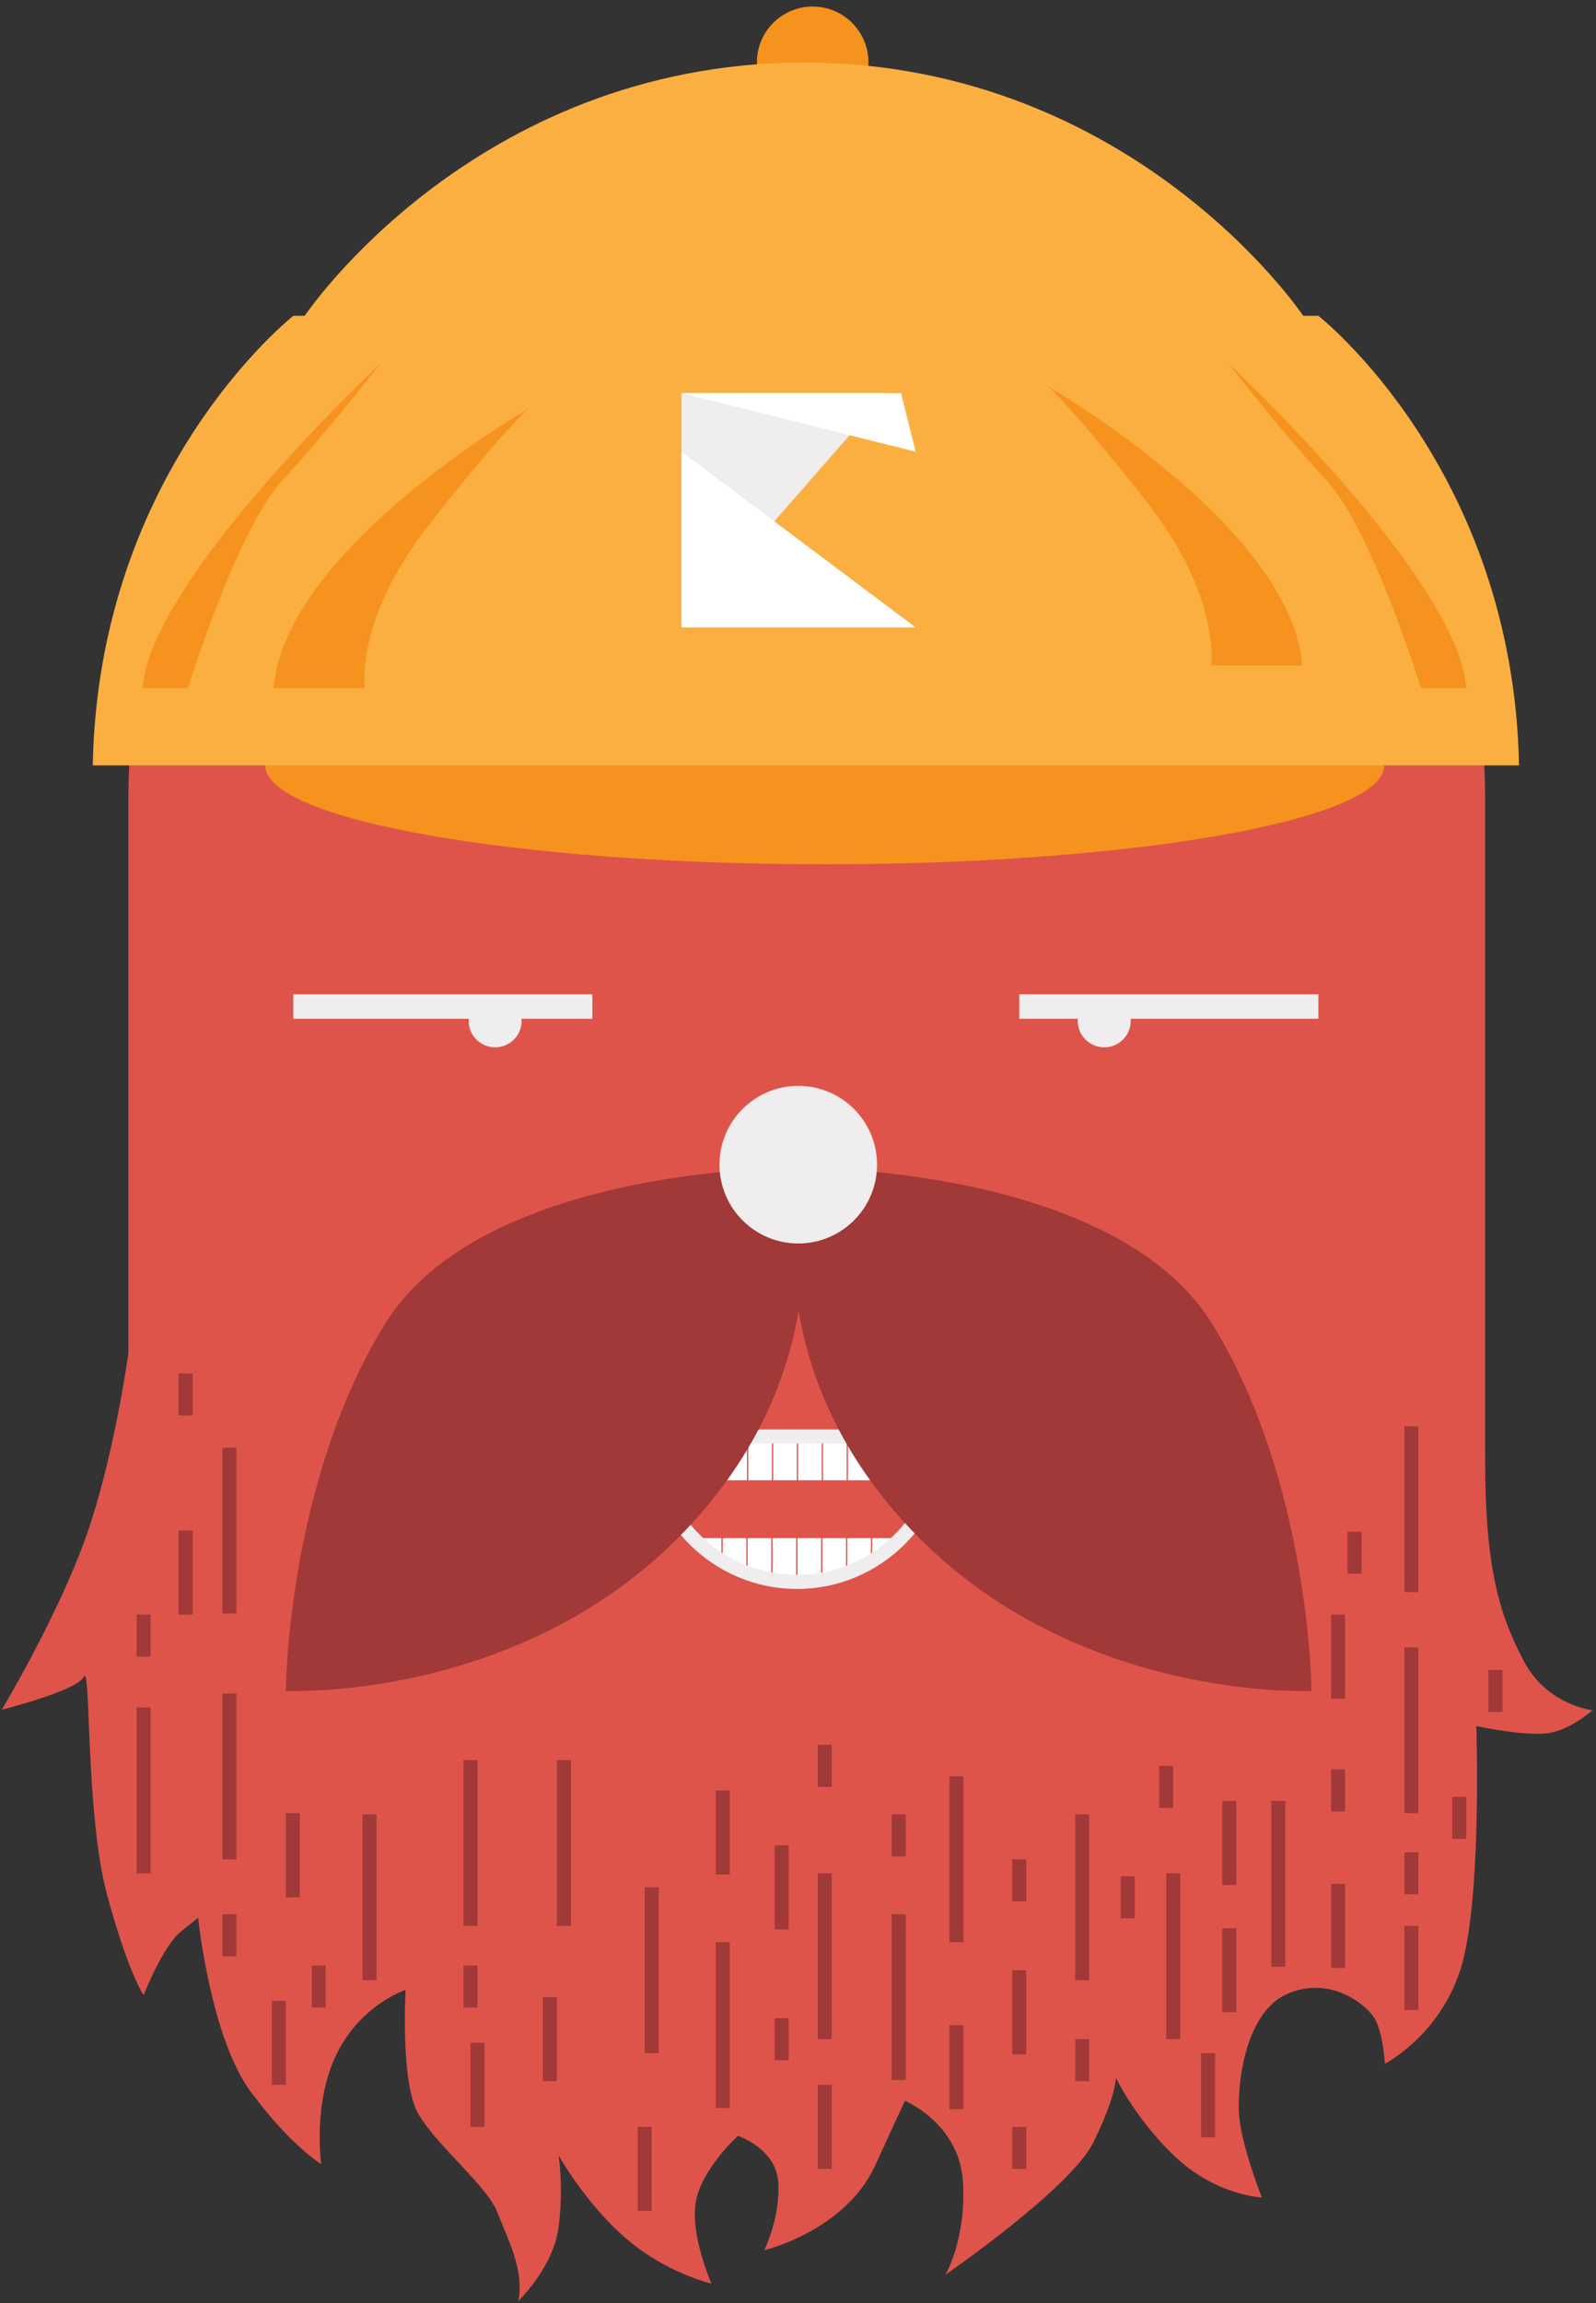<?xml version="1.0" encoding="utf-8"?>
<!-- Generator: Adobe Illustrator 16.0.0, SVG Export Plug-In . SVG Version: 6.00 Build 0)  -->
<!DOCTYPE svg PUBLIC "-//W3C//DTD SVG 1.1//EN" "http://www.w3.org/Graphics/SVG/1.1/DTD/svg11.dtd">
<svg version="1.1" id="Layer_1" xmlns="http://www.w3.org/2000/svg" xmlns:xlink="http://www.w3.org/1999/xlink" x="0px" y="0px"
	 width="226px" height="326px" viewBox="0 0 226 326" enable-background="new 0 0 226 326" xml:space="preserve">
<rect x="0" y="0" width="226" height="326" fill="#333333" stroke="none"/>
<g>
	<path fill="#DE544B" d="M215.775,235.111c-3.237-6.225-5.478-12.448-5.478-28.63c0-16.184,0-93.278,0-93.278l0,0v-0.002
		c0-53.048-43.006-96.057-96.057-96.057c-53.053,0-96.06,43.009-96.06,96.057v0.002l0,0v78.339c0,0-1.991,14.606-5.975,25.894
		c-3.983,11.288-11.95,24.565-11.95,24.565s10.622-2.658,11.617-4.649c0.996-1.991,0.249,19.419,3.236,30.622
		c2.988,11.204,5.229,14.439,5.229,14.439s2.739-6.97,5.229-8.961c2.489-1.992,2.489-1.992,2.489-1.992s1.743,16.93,7.469,24.647
		c5.727,7.718,9.959,10.207,9.959,10.207s-1.245-8.713,2.241-15.686c3.485-6.97,9.709-8.962,9.709-8.962s-0.746,12.947,1.743,17.428
		s9.709,10.207,11.203,13.942c1.494,3.732,2.49,5.727,2.987,8.464c0.498,2.739,0,4.232,0,4.232s4.979-4.73,5.727-10.457
		c0.747-5.727,0-10.207,0-10.207s3.734,6.722,9.461,11.7c5.726,4.981,12.198,6.475,12.198,6.475s-2.987-6.723-2.24-11.453
		s5.976-9.461,5.976-9.461s5.478,1.743,5.726,6.722c0.249,4.98-1.992,9.462-1.992,9.462s11.453-2.739,15.685-11.951
		c4.233-9.211,4.233-9.211,4.233-9.211s7.718,3.236,8.216,11.452c0.497,8.216-2.49,13.194-2.49,13.194s17.677-12.198,20.913-18.671
		c3.236-6.474,3.236-9.213,3.236-9.213s2.988,6.225,8.714,11.453s11.95,5.479,11.95,5.479s-2.987-7.471-3.236-11.951
		s0.996-14.44,6.971-16.93s10.954,1.494,12.199,3.485c1.244,1.991,1.493,6.473,1.493,6.473s8.714-4.481,11.204-15.187
		c2.489-10.705,1.742-32.614,1.742-32.614s6.972,1.493,10.208,0.995s6.224-3.235,6.224-3.235S219.012,241.336,215.775,235.111z"/>
	<g>
		<path fill="#F6921E" d="M107.179,8.82c0,4.361,3.536,7.897,7.899,7.897c4.358,0,7.896-3.536,7.896-7.897
			c0-4.36-3.537-7.896-7.896-7.896C110.715,0.923,107.179,4.459,107.179,8.82z"/>
		<path fill="#F6921E" d="M196.021,108.335c0,7.733-35.476,14.004-79.238,14.004c-43.76,0-79.236-6.271-79.236-14.004
			c0-7.737,35.477-14.008,79.236-14.008C160.546,94.327,196.021,100.598,196.021,108.335z"/>
		<path fill="#FAAF40" d="M186.686,44.702h-2.146c0,0-23.818-35.598-70.433-35.868V8.82c-0.09,0-0.174,0.008-0.263,0.008
			c-0.09,0-0.174-0.008-0.264-0.008v0.014C66.971,9.104,43.15,44.702,43.15,44.702h-1.603c0,0-27.611,21.613-28.413,63.633h100.579
			h0.805h100.58C214.299,66.315,186.686,44.702,186.686,44.702z"/>
		<path fill="#F6921E" d="M20.203,97.394h6.402c0,0,6.94-22.412,13.343-29.349c6.401-6.936,13.873-16.541,13.873-16.541
			S21.272,81.92,20.203,97.394z"/>
		<path fill="#F6921E" d="M207.627,97.394h-6.402c0,0-6.938-22.412-13.344-29.349c-6.402-6.936-13.871-16.541-13.871-16.541
			S206.56,81.92,207.627,97.394z"/>
		<path fill="#F6921E" d="M38.744,97.394h12.908c0,0-1.441-9.603,8.967-22.945c10.409-13.343,14.145-16.544,14.145-16.544
			S40.365,77.655,38.744,97.394z"/>
		<path fill="#F6921E" d="M184.416,94.195h-12.908c0,0,1.443-9.603-8.966-22.944c-10.41-13.343-14.145-16.546-14.145-16.546
			S182.795,74.455,184.416,94.195z"/>
	</g>
	<g>
		<path fill="#EFEDED" d="M41.528,140.739v3.466h24.865c-0.008,0.097-0.031,0.188-0.031,0.288c0,2.074,1.681,3.753,3.754,3.753
			c2.075,0,3.756-1.68,3.756-3.753c0-0.1-0.021-0.191-0.029-0.288h10.04v-3.466H41.528z"/>
		<path fill="#EFEDED" d="M186.688,140.739h-42.354v3.466h8.307c-0.008,0.097-0.029,0.188-0.029,0.288
			c0,2.074,1.681,3.753,3.756,3.753c2.071,0,3.752-1.68,3.752-3.753c0-0.1-0.021-0.191-0.029-0.288h26.599V140.739z"/>
	</g>
	<g>
		<polygon fill="#FFFFFF" points="93.238,203.333 93.238,209.526 95.189,209.526 95.189,203.88 95.376,203.88 95.376,209.526 
			98.718,209.526 98.718,203.88 98.905,203.88 98.905,209.526 102.248,209.526 102.248,203.88 102.435,203.88 102.435,209.526 
			105.776,209.526 105.776,203.88 105.963,203.88 105.963,209.526 109.307,209.526 109.307,203.88 109.494,203.88 109.494,209.526 
			112.834,209.526 112.834,203.88 113.021,203.88 113.021,209.526 116.363,209.526 116.363,203.88 116.55,203.88 116.55,209.526 
			119.894,209.526 119.894,203.88 120.08,203.88 120.08,209.526 123.421,209.526 123.421,203.88 123.608,203.88 123.608,209.526 
			126.952,209.526 126.952,203.88 127.139,203.88 127.139,209.526 130.479,209.526 130.479,203.88 130.667,203.88 130.667,209.526 
			132.615,209.526 132.615,203.333 		"/>
		<g>
			<path fill="#FFFFFF" d="M126.859,218.394v-0.674h-3.344v3.2C124.718,220.19,125.835,219.346,126.859,218.394z"/>
			<path fill="#FFFFFF" d="M102.154,220.877v-3.156h-3.344v0.606C99.835,219.286,100.952,220.138,102.154,220.877z"/>
			<path fill="#FFFFFF" d="M123.328,221.033v-3.312h-3.342v4.901C121.154,222.192,122.27,221.659,123.328,221.033z"/>
			<path fill="#FFFFFF" d="M105.684,222.596v-4.876h-3.342v3.271C103.397,221.622,104.514,222.159,105.684,222.596z"/>
			<path fill="#FFFFFF" d="M127.045,218.224c0.141-0.134,0.29-0.254,0.426-0.392v-0.112h-0.426V218.224z"/>
			<path fill="#FFFFFF" d="M119.8,217.72h-3.344v5.649h-0.186v-5.649h-3.342v5.649h-0.188v-5.649h-3.342v5.649h-0.187v-5.649h-3.344
				v4.944c2.189,0.794,4.538,1.249,7.001,1.249c2.436,0,4.761-0.445,6.93-1.223V217.72z"/>
			<path fill="#FFFFFF" d="M98.624,217.72h-0.365v0.099c0.117,0.12,0.247,0.223,0.365,0.336V217.72z"/>
		</g>
		<g>
			<path fill="#EFEDED" d="M112.87,224.91c-11.898,0-21.576-9.681-21.576-21.577v-0.995h43.154v0.995
				C134.448,215.229,124.768,224.91,112.87,224.91z M93.311,204.331c0.521,10.335,9.095,18.587,19.56,18.587
				c10.466,0,19.039-8.252,19.561-18.587H93.311z"/>
		</g>
	</g>
	<path fill="#A03937" d="M171.755,187.552c-13.802-22.574-58.091-22.239-58.091-22.239s-0.278,0.928-0.579,2.59
		c-0.299-1.662-0.577-2.59-0.577-2.59s-44.29-0.335-58.092,22.239c-13.802,22.578-13.941,51.783-13.941,51.783
		s33.525,1.66,56.762-22.903c10.141-10.719,14.338-21.819,15.849-30.922c1.511,9.103,5.707,20.203,15.849,30.922
		c23.237,24.563,56.764,22.903,56.764,22.903S185.558,210.131,171.755,187.552z"/>
	<circle fill="#EFEDED" cx="113.039" cy="164.857" r="11.154"/>
	<rect x="91.294" y="267.148" fill="#A03937" width="1.983" height="23.473"/>
	<rect x="165.146" y="265.164" fill="#A03937" width="1.983" height="23.474"/>
	<rect x="65.629" y="249.13" fill="#A03937" width="1.984" height="23.474"/>
	<rect x="134.448" y="251.444" fill="#A03937" width="1.983" height="23.473"/>
	<rect x="115.793" y="265.164" fill="#A03937" width="1.983" height="23.474"/>
	<rect x="152.252" y="256.823" fill="#A03937" width="1.983" height="23.474"/>
	<rect x="180.024" y="254.915" fill="#A03937" width="1.983" height="23.474"/>
	<rect x="126.267" y="270.95" fill="#A03937" width="1.983" height="23.473"/>
	<rect x="101.35" y="274.917" fill="#A03937" width="1.983" height="23.474"/>
	<rect x="51.331" y="256.823" fill="#A03937" width="1.983" height="23.474"/>
	<rect x="31.493" y="239.707" fill="#A03937" width="1.984" height="23.474"/>
	<rect x="78.854" y="249.13" fill="#A03937" width="1.983" height="23.474"/>
	<rect x="31.493" y="204.91" fill="#A03937" width="1.984" height="23.474"/>
	<rect x="198.869" y="233.184" fill="#A03937" width="1.983" height="23.474"/>
	<rect x="19.344" y="241.691" fill="#A03937" width="1.983" height="23.473"/>
	<rect x="198.869" y="201.887" fill="#A03937" width="1.983" height="23.474"/>
	<rect x="40.475" y="256.658" fill="#A03937" width="1.983" height="11.902"/>
	<rect x="101.35" y="253.427" fill="#A03937" width="1.983" height="11.902"/>
	<rect x="134.448" y="286.654" fill="#A03937" width="1.983" height="11.902"/>
	<rect x="173.081" y="272.933" fill="#A03937" width="1.983" height="11.902"/>
	<rect x="25.295" y="216.646" fill="#A03937" width="1.983" height="11.902"/>
	<rect x="76.871" y="282.686" fill="#A03937" width="1.983" height="11.902"/>
	<rect x="109.693" y="261.197" fill="#A03937" width="1.983" height="11.902"/>
	<rect x="143.341" y="278.885" fill="#A03937" width="1.983" height="11.902"/>
	<rect x="173.081" y="254.915" fill="#A03937" width="1.983" height="11.902"/>
	<rect x="188.483" y="228.549" fill="#A03937" width="1.984" height="11.902"/>
	<rect x="198.869" y="272.603" fill="#A03937" width="1.983" height="11.902"/>
	<rect x="188.483" y="266.652" fill="#A03937" width="1.984" height="11.902"/>
	<rect x="115.793" y="295.099" fill="#A03937" width="1.983" height="11.902"/>
	<rect x="90.302" y="301.051" fill="#A03937" width="1.983" height="11.901"/>
	<rect x="66.621" y="289.148" fill="#A03937" width="1.983" height="11.902"/>
	<rect x="38.491" y="283.197" fill="#A03937" width="1.983" height="11.902"/>
	<rect x="170.077" y="290.621" fill="#A03937" width="1.983" height="11.902"/>
	<rect x="115.793" y="246.979" fill="#A03937" width="1.983" height="5.951"/>
	<rect x="65.629" y="278.222" fill="#A03937" width="1.984" height="5.951"/>
	<rect x="31.493" y="270.95" fill="#A03937" width="1.984" height="5.951"/>
	<rect x="19.344" y="228.549" fill="#A03937" width="1.983" height="5.951"/>
	<rect x="25.295" y="194.411" fill="#A03937" width="1.983" height="5.951"/>
	<rect x="44.141" y="278.222" fill="#A03937" width="1.983" height="5.951"/>
	<rect x="143.341" y="301.051" fill="#A03937" width="1.983" height="5.951"/>
	<rect x="109.693" y="285.662" fill="#A03937" width="1.983" height="5.951"/>
	<rect x="152.252" y="288.637" fill="#A03937" width="1.983" height="5.951"/>
	<rect x="143.341" y="263.18" fill="#A03937" width="1.983" height="5.951"/>
	<rect x="126.267" y="256.823" fill="#A03937" width="1.983" height="5.951"/>
	<rect x="188.483" y="250.452" fill="#A03937" width="1.984" height="5.951"/>
	<rect x="190.818" y="216.803" fill="#A03937" width="1.983" height="5.951"/>
	<rect x="210.771" y="236.384" fill="#A03937" width="1.983" height="5.951"/>
	<rect x="205.644" y="254.342" fill="#A03937" width="1.983" height="5.951"/>
	<rect x="158.699" y="265.585" fill="#A03937" width="1.983" height="5.951"/>
	<rect x="164.154" y="249.955" fill="#A03937" width="1.983" height="5.951"/>
	<rect x="198.869" y="262.188" fill="#A03937" width="1.983" height="5.951"/>
	<g>
		<path fill="#EFEDED" d="M96.506,55.652h29.014L96.506,88.811V55.652z"/>
		<path fill="#FFFFFF" d="M96.506,55.652h31.087l2.072,8.29L96.506,55.652z M96.506,63.942l33.159,24.869H96.506V63.942z"/>
	</g>
</g>
</svg>
